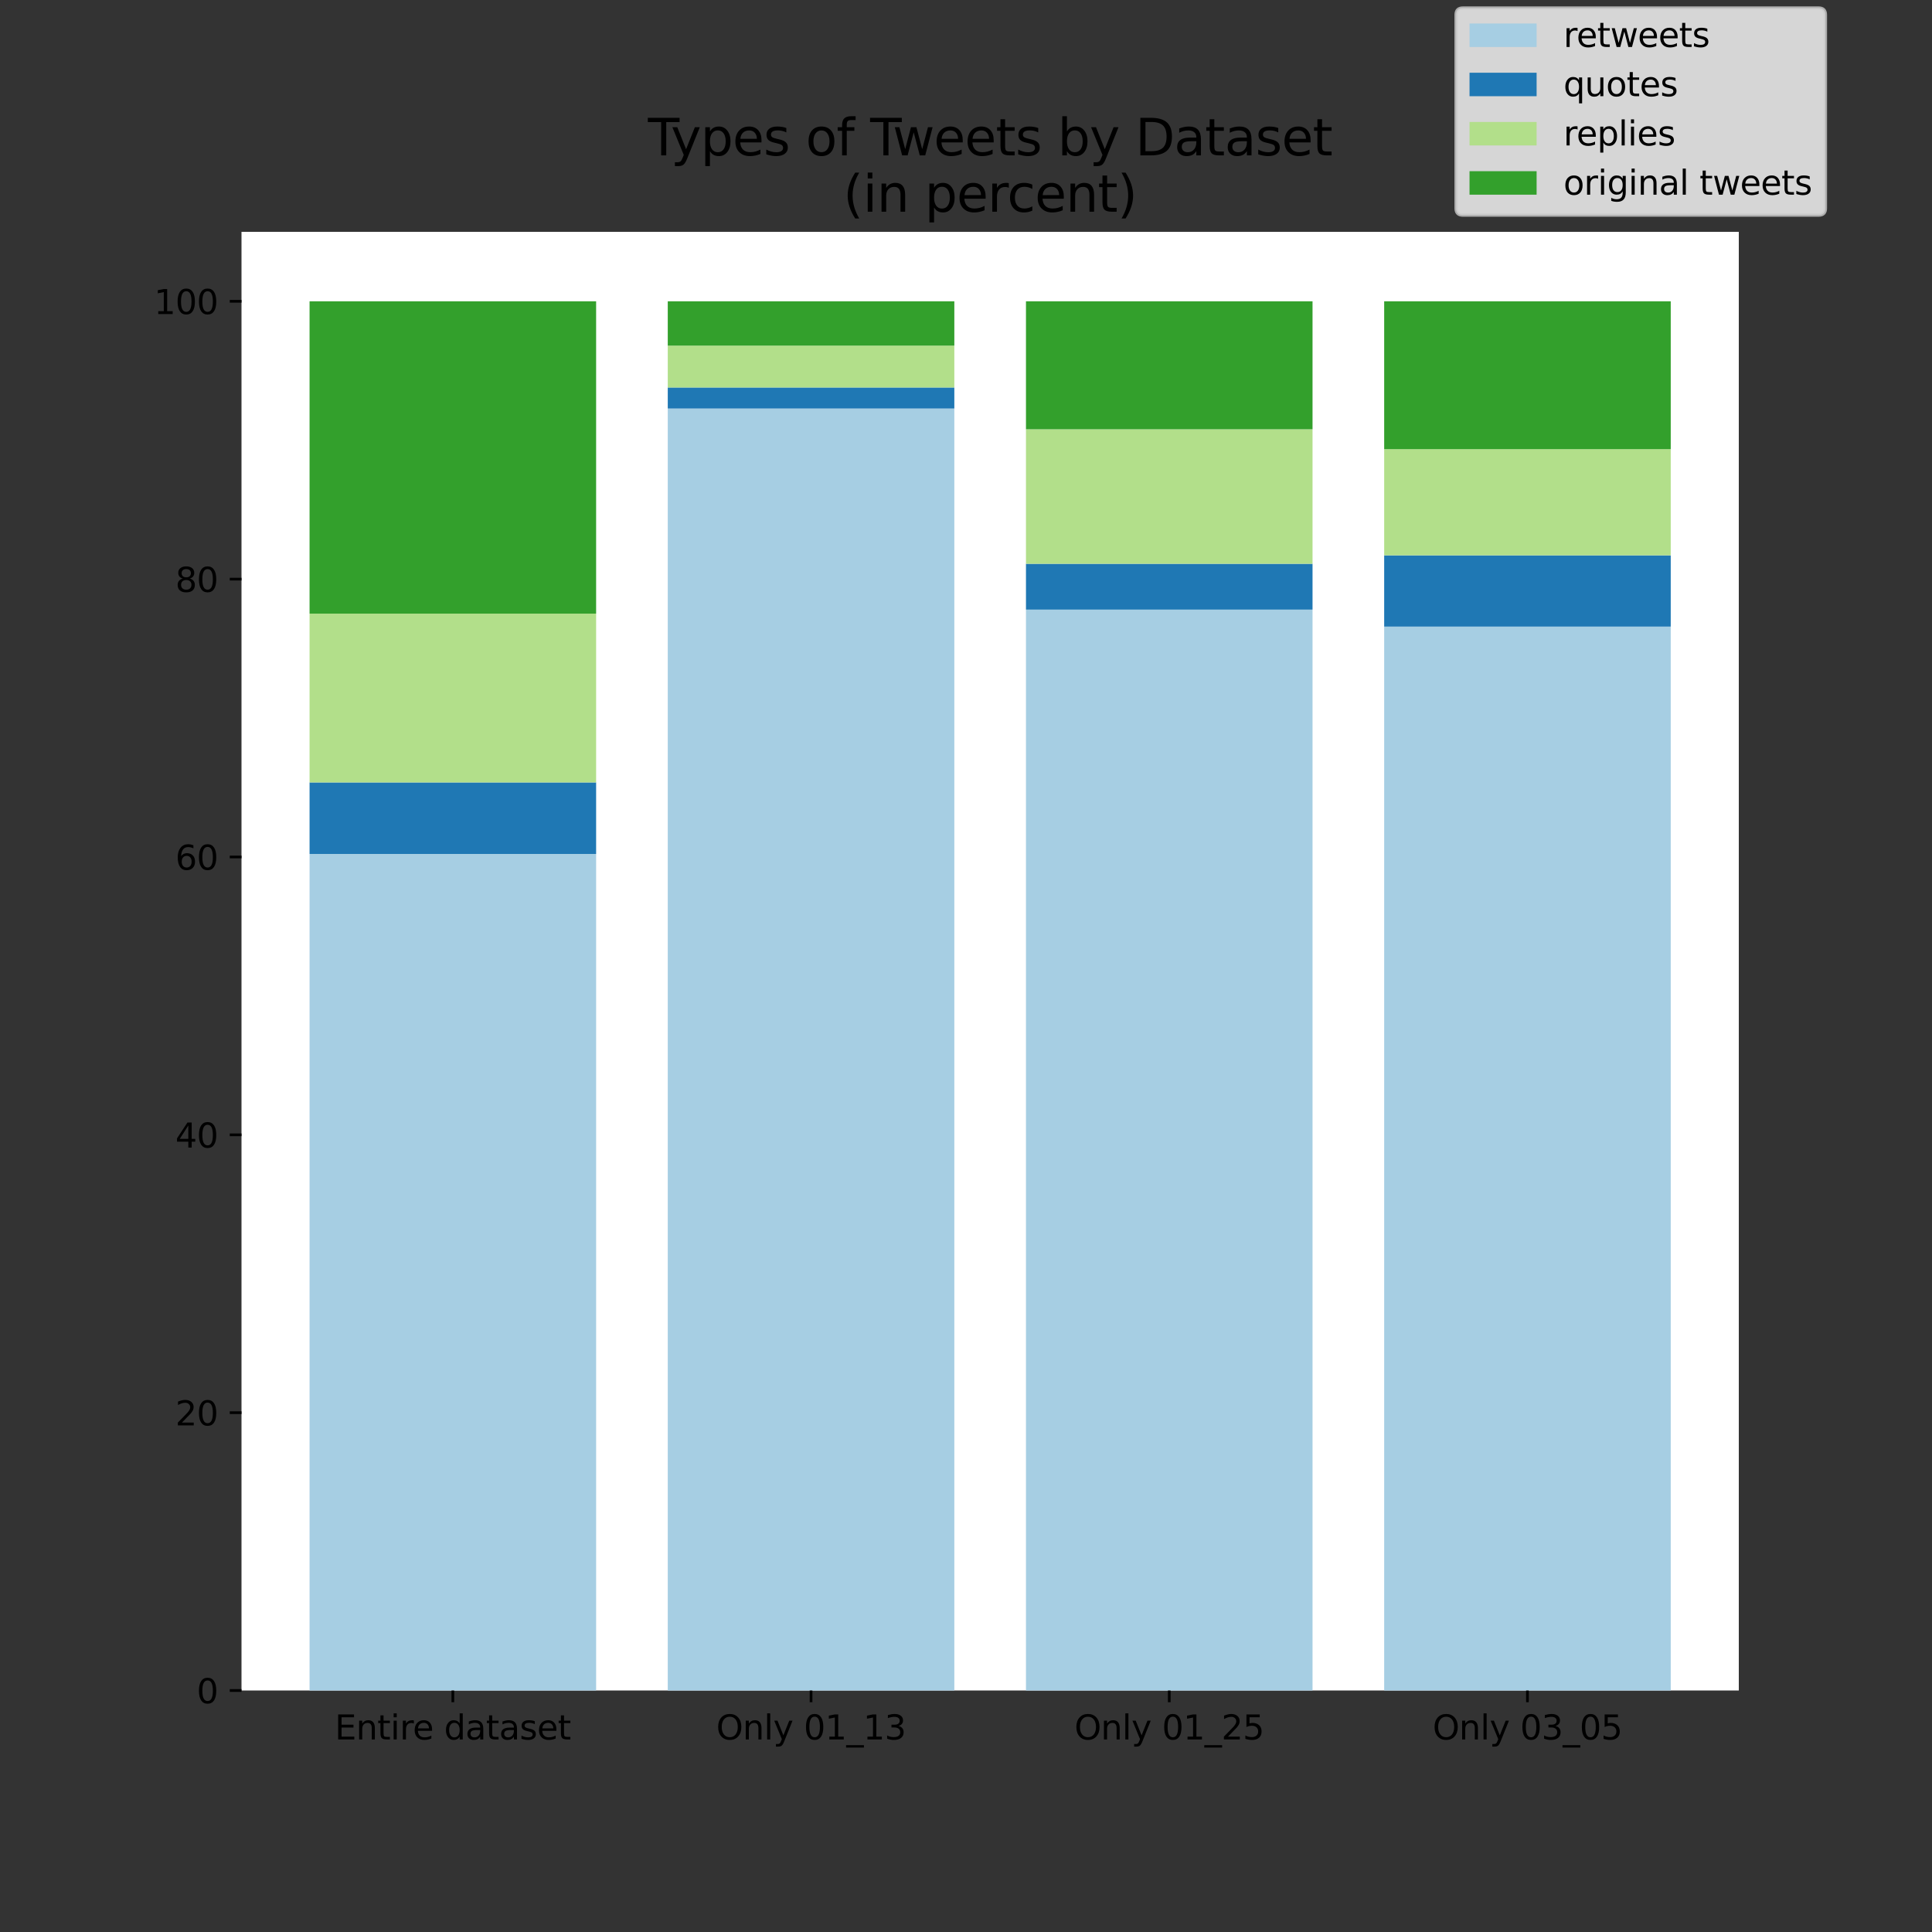 <?xml version="1.0" encoding="utf-8" standalone="no"?>
<!DOCTYPE svg PUBLIC "-//W3C//DTD SVG 1.1//EN"
  "http://www.w3.org/Graphics/SVG/1.1/DTD/svg11.dtd">
<svg height="576pt" version="1.1" viewBox="0 0 576 576" width="576pt" xmlns="http://www.w3.org/2000/svg" xmlns:xlink="http://www.w3.org/1999/xlink">
 <rect x="0" y="0" width="576" height="576" fill="#333333" stroke="none"/>
 <defs>
  <style type="text/css">*{stroke-linecap:butt;stroke-linejoin:round;}</style>
 </defs>
 <g id="figure_1">
  <g id="patch_1">
   <path d="M 0 576 
L 576 576 
L 576 0 
L 0 0 
z
" style="fill:none;"/>
  </g>
  <g id="axes_1">
   <g id="patch_2">
    <path d="M 72 504 
L 518.4 504 
L 518.4 69.12 
L 72 69.12 
z
" style="fill:#ffffff;"/>
   </g>
   <g id="patch_3">
    <path clip-path="url(#pb88e14834e)" d="M 92.291 504 
L 177.726 504 
L 177.726 254.594 
L 92.291 254.594 
z
" style="fill:#a6cee3;"/>
   </g>
   <g id="patch_4">
    <path clip-path="url(#pb88e14834e)" d="M 199.085 504 
L 284.521 504 
L 284.521 121.793 
L 199.085 121.793 
z
" style="fill:#a6cee3;"/>
   </g>
   <g id="patch_5">
    <path clip-path="url(#pb88e14834e)" d="M 305.879 504 
L 391.315 504 
L 391.315 181.748 
L 305.879 181.748 
z
" style="fill:#a6cee3;"/>
   </g>
   <g id="patch_6">
    <path clip-path="url(#pb88e14834e)" d="M 412.674 504 
L 498.109 504 
L 498.109 186.812 
L 412.674 186.812 
z
" style="fill:#a6cee3;"/>
   </g>
   <g id="patch_7">
    <path clip-path="url(#pb88e14834e)" d="M 92.291 254.594 
L 177.726 254.594 
L 177.726 233.271 
L 92.291 233.271 
z
" style="fill:#1f78b4;"/>
   </g>
   <g id="patch_8">
    <path clip-path="url(#pb88e14834e)" d="M 199.085 121.793 
L 284.521 121.793 
L 284.521 115.526 
L 199.085 115.526 
z
" style="fill:#1f78b4;"/>
   </g>
   <g id="patch_9">
    <path clip-path="url(#pb88e14834e)" d="M 305.879 181.748 
L 391.315 181.748 
L 391.315 168.085 
L 305.879 168.085 
z
" style="fill:#1f78b4;"/>
   </g>
   <g id="patch_10">
    <path clip-path="url(#pb88e14834e)" d="M 412.674 186.812 
L 498.109 186.812 
L 498.109 165.567 
L 412.674 165.567 
z
" style="fill:#1f78b4;"/>
   </g>
   <g id="patch_11">
    <path clip-path="url(#pb88e14834e)" d="M 92.291 233.271 
L 177.726 233.271 
L 177.726 182.945 
L 92.291 182.945 
z
" style="fill:#b2df8a;"/>
   </g>
   <g id="patch_12">
    <path clip-path="url(#pb88e14834e)" d="M 199.085 115.526 
L 284.521 115.526 
L 284.521 103.047 
L 199.085 103.047 
z
" style="fill:#b2df8a;"/>
   </g>
   <g id="patch_13">
    <path clip-path="url(#pb88e14834e)" d="M 305.879 168.085 
L 391.315 168.085 
L 391.315 127.981 
L 305.879 127.981 
z
" style="fill:#b2df8a;"/>
   </g>
   <g id="patch_14">
    <path clip-path="url(#pb88e14834e)" d="M 412.674 165.567 
L 498.109 165.567 
L 498.109 133.912 
L 412.674 133.912 
z
" style="fill:#b2df8a;"/>
   </g>
   <g id="patch_15">
    <path clip-path="url(#pb88e14834e)" d="M 92.291 182.945 
L 177.726 182.945 
L 177.726 89.829 
L 92.291 89.829 
z
" style="fill:#33a02c;"/>
   </g>
   <g id="patch_16">
    <path clip-path="url(#pb88e14834e)" d="M 199.085 103.047 
L 284.521 103.047 
L 284.521 89.829 
L 199.085 89.829 
z
" style="fill:#33a02c;"/>
   </g>
   <g id="patch_17">
    <path clip-path="url(#pb88e14834e)" d="M 305.879 127.981 
L 391.315 127.981 
L 391.315 89.829 
L 305.879 89.829 
z
" style="fill:#33a02c;"/>
   </g>
   <g id="patch_18">
    <path clip-path="url(#pb88e14834e)" d="M 412.674 133.912 
L 498.109 133.912 
L 498.109 89.829 
L 412.674 89.829 
z
" style="fill:#33a02c;"/>
   </g>
   <g id="matplotlib.axis_1">
    <g id="xtick_1">
     <g id="line2d_1">
      <defs>
       <path d="M 0 0 
L 0 3.5 
" id="m2d81a7d3b6" style="stroke:#000000;stroke-width:0.8;"/>
      </defs>
      <g>
       <use style="stroke:#000000;stroke-width:0.8;" x="135.009" xlink:href="#m2d81a7d3b6" y="504"/>
      </g>
     </g>
     <g id="text_1">
      <!-- Entire dataset -->
      <g transform="translate(99.819 518.598)scale(0.1 -0.1)">
       <defs>
        <path d="M 628 4666 
L 3578 4666 
L 3578 4134 
L 1259 4134 
L 1259 2753 
L 3481 2753 
L 3481 2222 
L 1259 2222 
L 1259 531 
L 3634 531 
L 3634 0 
L 628 0 
L 628 4666 
z
" id="DejaVuSans-45" transform="scale(0.016)"/>
        <path d="M 3513 2113 
L 3513 0 
L 2938 0 
L 2938 2094 
Q 2938 2591 2744 2837 
Q 2550 3084 2163 3084 
Q 1697 3084 1428 2787 
Q 1159 2491 1159 1978 
L 1159 0 
L 581 0 
L 581 3500 
L 1159 3500 
L 1159 2956 
Q 1366 3272 1645 3428 
Q 1925 3584 2291 3584 
Q 2894 3584 3203 3211 
Q 3513 2838 3513 2113 
z
" id="DejaVuSans-6e" transform="scale(0.016)"/>
        <path d="M 1172 4494 
L 1172 3500 
L 2356 3500 
L 2356 3053 
L 1172 3053 
L 1172 1153 
Q 1172 725 1289 603 
Q 1406 481 1766 481 
L 2356 481 
L 2356 0 
L 1766 0 
Q 1100 0 847 248 
Q 594 497 594 1153 
L 594 3053 
L 172 3053 
L 172 3500 
L 594 3500 
L 594 4494 
L 1172 4494 
z
" id="DejaVuSans-74" transform="scale(0.016)"/>
        <path d="M 603 3500 
L 1178 3500 
L 1178 0 
L 603 0 
L 603 3500 
z
M 603 4863 
L 1178 4863 
L 1178 4134 
L 603 4134 
L 603 4863 
z
" id="DejaVuSans-69" transform="scale(0.016)"/>
        <path d="M 2631 2963 
Q 2534 3019 2420 3045 
Q 2306 3072 2169 3072 
Q 1681 3072 1420 2755 
Q 1159 2438 1159 1844 
L 1159 0 
L 581 0 
L 581 3500 
L 1159 3500 
L 1159 2956 
Q 1341 3275 1631 3429 
Q 1922 3584 2338 3584 
Q 2397 3584 2469 3576 
Q 2541 3569 2628 3553 
L 2631 2963 
z
" id="DejaVuSans-72" transform="scale(0.016)"/>
        <path d="M 3597 1894 
L 3597 1613 
L 953 1613 
Q 991 1019 1311 708 
Q 1631 397 2203 397 
Q 2534 397 2845 478 
Q 3156 559 3463 722 
L 3463 178 
Q 3153 47 2828 -22 
Q 2503 -91 2169 -91 
Q 1331 -91 842 396 
Q 353 884 353 1716 
Q 353 2575 817 3079 
Q 1281 3584 2069 3584 
Q 2775 3584 3186 3129 
Q 3597 2675 3597 1894 
z
M 3022 2063 
Q 3016 2534 2758 2815 
Q 2500 3097 2075 3097 
Q 1594 3097 1305 2825 
Q 1016 2553 972 2059 
L 3022 2063 
z
" id="DejaVuSans-65" transform="scale(0.016)"/>
        <path id="DejaVuSans-20" transform="scale(0.016)"/>
        <path d="M 2906 2969 
L 2906 4863 
L 3481 4863 
L 3481 0 
L 2906 0 
L 2906 525 
Q 2725 213 2448 61 
Q 2172 -91 1784 -91 
Q 1150 -91 751 415 
Q 353 922 353 1747 
Q 353 2572 751 3078 
Q 1150 3584 1784 3584 
Q 2172 3584 2448 3432 
Q 2725 3281 2906 2969 
z
M 947 1747 
Q 947 1113 1208 752 
Q 1469 391 1925 391 
Q 2381 391 2643 752 
Q 2906 1113 2906 1747 
Q 2906 2381 2643 2742 
Q 2381 3103 1925 3103 
Q 1469 3103 1208 2742 
Q 947 2381 947 1747 
z
" id="DejaVuSans-64" transform="scale(0.016)"/>
        <path d="M 2194 1759 
Q 1497 1759 1228 1600 
Q 959 1441 959 1056 
Q 959 750 1161 570 
Q 1363 391 1709 391 
Q 2188 391 2477 730 
Q 2766 1069 2766 1631 
L 2766 1759 
L 2194 1759 
z
M 3341 1997 
L 3341 0 
L 2766 0 
L 2766 531 
Q 2569 213 2275 61 
Q 1981 -91 1556 -91 
Q 1019 -91 701 211 
Q 384 513 384 1019 
Q 384 1609 779 1909 
Q 1175 2209 1959 2209 
L 2766 2209 
L 2766 2266 
Q 2766 2663 2505 2880 
Q 2244 3097 1772 3097 
Q 1472 3097 1187 3025 
Q 903 2953 641 2809 
L 641 3341 
Q 956 3463 1253 3523 
Q 1550 3584 1831 3584 
Q 2591 3584 2966 3190 
Q 3341 2797 3341 1997 
z
" id="DejaVuSans-61" transform="scale(0.016)"/>
        <path d="M 2834 3397 
L 2834 2853 
Q 2591 2978 2328 3040 
Q 2066 3103 1784 3103 
Q 1356 3103 1142 2972 
Q 928 2841 928 2578 
Q 928 2378 1081 2264 
Q 1234 2150 1697 2047 
L 1894 2003 
Q 2506 1872 2764 1633 
Q 3022 1394 3022 966 
Q 3022 478 2636 193 
Q 2250 -91 1575 -91 
Q 1294 -91 989 -36 
Q 684 19 347 128 
L 347 722 
Q 666 556 975 473 
Q 1284 391 1588 391 
Q 1994 391 2212 530 
Q 2431 669 2431 922 
Q 2431 1156 2273 1281 
Q 2116 1406 1581 1522 
L 1381 1569 
Q 847 1681 609 1914 
Q 372 2147 372 2553 
Q 372 3047 722 3315 
Q 1072 3584 1716 3584 
Q 2034 3584 2315 3537 
Q 2597 3491 2834 3397 
z
" id="DejaVuSans-73" transform="scale(0.016)"/>
       </defs>
       <use xlink:href="#DejaVuSans-45"/>
       <use x="63.184" xlink:href="#DejaVuSans-6e"/>
       <use x="126.562" xlink:href="#DejaVuSans-74"/>
       <use x="165.771" xlink:href="#DejaVuSans-69"/>
       <use x="193.555" xlink:href="#DejaVuSans-72"/>
       <use x="232.418" xlink:href="#DejaVuSans-65"/>
       <use x="293.941" xlink:href="#DejaVuSans-20"/>
       <use x="325.729" xlink:href="#DejaVuSans-64"/>
       <use x="389.205" xlink:href="#DejaVuSans-61"/>
       <use x="450.484" xlink:href="#DejaVuSans-74"/>
       <use x="489.693" xlink:href="#DejaVuSans-61"/>
       <use x="550.973" xlink:href="#DejaVuSans-73"/>
       <use x="603.072" xlink:href="#DejaVuSans-65"/>
       <use x="664.596" xlink:href="#DejaVuSans-74"/>
      </g>
     </g>
    </g>
    <g id="xtick_2">
     <g id="line2d_2">
      <g>
       <use style="stroke:#000000;stroke-width:0.8;" x="241.803" xlink:href="#m2d81a7d3b6" y="504"/>
      </g>
     </g>
     <g id="text_2">
      <!-- Only 01_13 -->
      <g transform="translate(213.536 518.598)scale(0.1 -0.1)">
       <defs>
        <path d="M 2522 4238 
Q 1834 4238 1429 3725 
Q 1025 3213 1025 2328 
Q 1025 1447 1429 934 
Q 1834 422 2522 422 
Q 3209 422 3611 934 
Q 4013 1447 4013 2328 
Q 4013 3213 3611 3725 
Q 3209 4238 2522 4238 
z
M 2522 4750 
Q 3503 4750 4090 4092 
Q 4678 3434 4678 2328 
Q 4678 1225 4090 567 
Q 3503 -91 2522 -91 
Q 1538 -91 948 565 
Q 359 1222 359 2328 
Q 359 3434 948 4092 
Q 1538 4750 2522 4750 
z
" id="DejaVuSans-4f" transform="scale(0.016)"/>
        <path d="M 603 4863 
L 1178 4863 
L 1178 0 
L 603 0 
L 603 4863 
z
" id="DejaVuSans-6c" transform="scale(0.016)"/>
        <path d="M 2059 -325 
Q 1816 -950 1584 -1140 
Q 1353 -1331 966 -1331 
L 506 -1331 
L 506 -850 
L 844 -850 
Q 1081 -850 1212 -737 
Q 1344 -625 1503 -206 
L 1606 56 
L 191 3500 
L 800 3500 
L 1894 763 
L 2988 3500 
L 3597 3500 
L 2059 -325 
z
" id="DejaVuSans-79" transform="scale(0.016)"/>
        <path d="M 2034 4250 
Q 1547 4250 1301 3770 
Q 1056 3291 1056 2328 
Q 1056 1369 1301 889 
Q 1547 409 2034 409 
Q 2525 409 2770 889 
Q 3016 1369 3016 2328 
Q 3016 3291 2770 3770 
Q 2525 4250 2034 4250 
z
M 2034 4750 
Q 2819 4750 3233 4129 
Q 3647 3509 3647 2328 
Q 3647 1150 3233 529 
Q 2819 -91 2034 -91 
Q 1250 -91 836 529 
Q 422 1150 422 2328 
Q 422 3509 836 4129 
Q 1250 4750 2034 4750 
z
" id="DejaVuSans-30" transform="scale(0.016)"/>
        <path d="M 794 531 
L 1825 531 
L 1825 4091 
L 703 3866 
L 703 4441 
L 1819 4666 
L 2450 4666 
L 2450 531 
L 3481 531 
L 3481 0 
L 794 0 
L 794 531 
z
" id="DejaVuSans-31" transform="scale(0.016)"/>
        <path d="M 3263 -1063 
L 3263 -1509 
L -63 -1509 
L -63 -1063 
L 3263 -1063 
z
" id="DejaVuSans-5f" transform="scale(0.016)"/>
        <path d="M 2597 2516 
Q 3050 2419 3304 2112 
Q 3559 1806 3559 1356 
Q 3559 666 3084 287 
Q 2609 -91 1734 -91 
Q 1441 -91 1130 -33 
Q 819 25 488 141 
L 488 750 
Q 750 597 1062 519 
Q 1375 441 1716 441 
Q 2309 441 2620 675 
Q 2931 909 2931 1356 
Q 2931 1769 2642 2001 
Q 2353 2234 1838 2234 
L 1294 2234 
L 1294 2753 
L 1863 2753 
Q 2328 2753 2575 2939 
Q 2822 3125 2822 3475 
Q 2822 3834 2567 4026 
Q 2313 4219 1838 4219 
Q 1578 4219 1281 4162 
Q 984 4106 628 3988 
L 628 4550 
Q 988 4650 1302 4700 
Q 1616 4750 1894 4750 
Q 2613 4750 3031 4423 
Q 3450 4097 3450 3541 
Q 3450 3153 3228 2886 
Q 3006 2619 2597 2516 
z
" id="DejaVuSans-33" transform="scale(0.016)"/>
       </defs>
       <use xlink:href="#DejaVuSans-4f"/>
       <use x="78.711" xlink:href="#DejaVuSans-6e"/>
       <use x="142.09" xlink:href="#DejaVuSans-6c"/>
       <use x="169.873" xlink:href="#DejaVuSans-79"/>
       <use x="229.053" xlink:href="#DejaVuSans-20"/>
       <use x="260.84" xlink:href="#DejaVuSans-30"/>
       <use x="324.463" xlink:href="#DejaVuSans-31"/>
       <use x="388.086" xlink:href="#DejaVuSans-5f"/>
       <use x="438.086" xlink:href="#DejaVuSans-31"/>
       <use x="501.709" xlink:href="#DejaVuSans-33"/>
      </g>
     </g>
    </g>
    <g id="xtick_3">
     <g id="line2d_3">
      <g>
       <use style="stroke:#000000;stroke-width:0.8;" x="348.597" xlink:href="#m2d81a7d3b6" y="504"/>
      </g>
     </g>
     <g id="text_3">
      <!-- Only 01_25 -->
      <g transform="translate(320.33 518.598)scale(0.1 -0.1)">
       <defs>
        <path d="M 1228 531 
L 3431 531 
L 3431 0 
L 469 0 
L 469 531 
Q 828 903 1448 1529 
Q 2069 2156 2228 2338 
Q 2531 2678 2651 2914 
Q 2772 3150 2772 3378 
Q 2772 3750 2511 3984 
Q 2250 4219 1831 4219 
Q 1534 4219 1204 4116 
Q 875 4013 500 3803 
L 500 4441 
Q 881 4594 1212 4672 
Q 1544 4750 1819 4750 
Q 2544 4750 2975 4387 
Q 3406 4025 3406 3419 
Q 3406 3131 3298 2873 
Q 3191 2616 2906 2266 
Q 2828 2175 2409 1742 
Q 1991 1309 1228 531 
z
" id="DejaVuSans-32" transform="scale(0.016)"/>
        <path d="M 691 4666 
L 3169 4666 
L 3169 4134 
L 1269 4134 
L 1269 2991 
Q 1406 3038 1543 3061 
Q 1681 3084 1819 3084 
Q 2600 3084 3056 2656 
Q 3513 2228 3513 1497 
Q 3513 744 3044 326 
Q 2575 -91 1722 -91 
Q 1428 -91 1123 -41 
Q 819 9 494 109 
L 494 744 
Q 775 591 1075 516 
Q 1375 441 1709 441 
Q 2250 441 2565 725 
Q 2881 1009 2881 1497 
Q 2881 1984 2565 2268 
Q 2250 2553 1709 2553 
Q 1456 2553 1204 2497 
Q 953 2441 691 2322 
L 691 4666 
z
" id="DejaVuSans-35" transform="scale(0.016)"/>
       </defs>
       <use xlink:href="#DejaVuSans-4f"/>
       <use x="78.711" xlink:href="#DejaVuSans-6e"/>
       <use x="142.09" xlink:href="#DejaVuSans-6c"/>
       <use x="169.873" xlink:href="#DejaVuSans-79"/>
       <use x="229.053" xlink:href="#DejaVuSans-20"/>
       <use x="260.84" xlink:href="#DejaVuSans-30"/>
       <use x="324.463" xlink:href="#DejaVuSans-31"/>
       <use x="388.086" xlink:href="#DejaVuSans-5f"/>
       <use x="438.086" xlink:href="#DejaVuSans-32"/>
       <use x="501.709" xlink:href="#DejaVuSans-35"/>
      </g>
     </g>
    </g>
    <g id="xtick_4">
     <g id="line2d_4">
      <g>
       <use style="stroke:#000000;stroke-width:0.8;" x="455.391" xlink:href="#m2d81a7d3b6" y="504"/>
      </g>
     </g>
     <g id="text_4">
      <!-- Only 03_05 -->
      <g transform="translate(427.124 518.598)scale(0.1 -0.1)">
       <use xlink:href="#DejaVuSans-4f"/>
       <use x="78.711" xlink:href="#DejaVuSans-6e"/>
       <use x="142.09" xlink:href="#DejaVuSans-6c"/>
       <use x="169.873" xlink:href="#DejaVuSans-79"/>
       <use x="229.053" xlink:href="#DejaVuSans-20"/>
       <use x="260.84" xlink:href="#DejaVuSans-30"/>
       <use x="324.463" xlink:href="#DejaVuSans-33"/>
       <use x="388.086" xlink:href="#DejaVuSans-5f"/>
       <use x="438.086" xlink:href="#DejaVuSans-30"/>
       <use x="501.709" xlink:href="#DejaVuSans-35"/>
      </g>
     </g>
    </g>
   </g>
   <g id="matplotlib.axis_2">
    <g id="ytick_1">
     <g id="line2d_5">
      <defs>
       <path d="M 0 0 
L -3.5 0 
" id="me548c099e4" style="stroke:#000000;stroke-width:0.8;"/>
      </defs>
      <g>
       <use style="stroke:#000000;stroke-width:0.8;" x="72" xlink:href="#me548c099e4" y="504"/>
      </g>
     </g>
     <g id="text_5">
      <!-- 0 -->
      <g transform="translate(58.638 507.799)scale(0.1 -0.1)">
       <use xlink:href="#DejaVuSans-30"/>
      </g>
     </g>
    </g>
    <g id="ytick_2">
     <g id="line2d_6">
      <g>
       <use style="stroke:#000000;stroke-width:0.8;" x="72" xlink:href="#me548c099e4" y="421.166"/>
      </g>
     </g>
     <g id="text_6">
      <!-- 20 -->
      <g transform="translate(52.275 424.965)scale(0.1 -0.1)">
       <use xlink:href="#DejaVuSans-32"/>
       <use x="63.623" xlink:href="#DejaVuSans-30"/>
      </g>
     </g>
    </g>
    <g id="ytick_3">
     <g id="line2d_7">
      <g>
       <use style="stroke:#000000;stroke-width:0.8;" x="72" xlink:href="#me548c099e4" y="338.331"/>
      </g>
     </g>
     <g id="text_7">
      <!-- 40 -->
      <g transform="translate(52.275 342.131)scale(0.1 -0.1)">
       <defs>
        <path d="M 2419 4116 
L 825 1625 
L 2419 1625 
L 2419 4116 
z
M 2253 4666 
L 3047 4666 
L 3047 1625 
L 3713 1625 
L 3713 1100 
L 3047 1100 
L 3047 0 
L 2419 0 
L 2419 1100 
L 313 1100 
L 313 1709 
L 2253 4666 
z
" id="DejaVuSans-34" transform="scale(0.016)"/>
       </defs>
       <use xlink:href="#DejaVuSans-34"/>
       <use x="63.623" xlink:href="#DejaVuSans-30"/>
      </g>
     </g>
    </g>
    <g id="ytick_4">
     <g id="line2d_8">
      <g>
       <use style="stroke:#000000;stroke-width:0.8;" x="72" xlink:href="#me548c099e4" y="255.497"/>
      </g>
     </g>
     <g id="text_8">
      <!-- 60 -->
      <g transform="translate(52.275 259.296)scale(0.1 -0.1)">
       <defs>
        <path d="M 2113 2584 
Q 1688 2584 1439 2293 
Q 1191 2003 1191 1497 
Q 1191 994 1439 701 
Q 1688 409 2113 409 
Q 2538 409 2786 701 
Q 3034 994 3034 1497 
Q 3034 2003 2786 2293 
Q 2538 2584 2113 2584 
z
M 3366 4563 
L 3366 3988 
Q 3128 4100 2886 4159 
Q 2644 4219 2406 4219 
Q 1781 4219 1451 3797 
Q 1122 3375 1075 2522 
Q 1259 2794 1537 2939 
Q 1816 3084 2150 3084 
Q 2853 3084 3261 2657 
Q 3669 2231 3669 1497 
Q 3669 778 3244 343 
Q 2819 -91 2113 -91 
Q 1303 -91 875 529 
Q 447 1150 447 2328 
Q 447 3434 972 4092 
Q 1497 4750 2381 4750 
Q 2619 4750 2861 4703 
Q 3103 4656 3366 4563 
z
" id="DejaVuSans-36" transform="scale(0.016)"/>
       </defs>
       <use xlink:href="#DejaVuSans-36"/>
       <use x="63.623" xlink:href="#DejaVuSans-30"/>
      </g>
     </g>
    </g>
    <g id="ytick_5">
     <g id="line2d_9">
      <g>
       <use style="stroke:#000000;stroke-width:0.8;" x="72" xlink:href="#me548c099e4" y="172.663"/>
      </g>
     </g>
     <g id="text_9">
      <!-- 80 -->
      <g transform="translate(52.275 176.462)scale(0.1 -0.1)">
       <defs>
        <path d="M 2034 2216 
Q 1584 2216 1326 1975 
Q 1069 1734 1069 1313 
Q 1069 891 1326 650 
Q 1584 409 2034 409 
Q 2484 409 2743 651 
Q 3003 894 3003 1313 
Q 3003 1734 2745 1975 
Q 2488 2216 2034 2216 
z
M 1403 2484 
Q 997 2584 770 2862 
Q 544 3141 544 3541 
Q 544 4100 942 4425 
Q 1341 4750 2034 4750 
Q 2731 4750 3128 4425 
Q 3525 4100 3525 3541 
Q 3525 3141 3298 2862 
Q 3072 2584 2669 2484 
Q 3125 2378 3379 2068 
Q 3634 1759 3634 1313 
Q 3634 634 3220 271 
Q 2806 -91 2034 -91 
Q 1263 -91 848 271 
Q 434 634 434 1313 
Q 434 1759 690 2068 
Q 947 2378 1403 2484 
z
M 1172 3481 
Q 1172 3119 1398 2916 
Q 1625 2713 2034 2713 
Q 2441 2713 2670 2916 
Q 2900 3119 2900 3481 
Q 2900 3844 2670 4047 
Q 2441 4250 2034 4250 
Q 1625 4250 1398 4047 
Q 1172 3844 1172 3481 
z
" id="DejaVuSans-38" transform="scale(0.016)"/>
       </defs>
       <use xlink:href="#DejaVuSans-38"/>
       <use x="63.623" xlink:href="#DejaVuSans-30"/>
      </g>
     </g>
    </g>
    <g id="ytick_6">
     <g id="line2d_10">
      <g>
       <use style="stroke:#000000;stroke-width:0.8;" x="72" xlink:href="#me548c099e4" y="89.829"/>
      </g>
     </g>
     <g id="text_10">
      <!-- 100 -->
      <g transform="translate(45.913 93.628)scale(0.1 -0.1)">
       <use xlink:href="#DejaVuSans-31"/>
       <use x="63.623" xlink:href="#DejaVuSans-30"/>
       <use x="127.246" xlink:href="#DejaVuSans-30"/>
      </g>
     </g>
    </g>
   </g>
   <g id="text_11">
    <!-- Types of Tweets by Dataset -->
    <g transform="translate(193.181 46.323)scale(0.15 -0.15)">
     <defs>
      <path d="M -19 4666 
L 3928 4666 
L 3928 4134 
L 2272 4134 
L 2272 0 
L 1638 0 
L 1638 4134 
L -19 4134 
L -19 4666 
z
" id="DejaVuSans-54" transform="scale(0.016)"/>
      <path d="M 1159 525 
L 1159 -1331 
L 581 -1331 
L 581 3500 
L 1159 3500 
L 1159 2969 
Q 1341 3281 1617 3432 
Q 1894 3584 2278 3584 
Q 2916 3584 3314 3078 
Q 3713 2572 3713 1747 
Q 3713 922 3314 415 
Q 2916 -91 2278 -91 
Q 1894 -91 1617 61 
Q 1341 213 1159 525 
z
M 3116 1747 
Q 3116 2381 2855 2742 
Q 2594 3103 2138 3103 
Q 1681 3103 1420 2742 
Q 1159 2381 1159 1747 
Q 1159 1113 1420 752 
Q 1681 391 2138 391 
Q 2594 391 2855 752 
Q 3116 1113 3116 1747 
z
" id="DejaVuSans-70" transform="scale(0.016)"/>
      <path d="M 1959 3097 
Q 1497 3097 1228 2736 
Q 959 2375 959 1747 
Q 959 1119 1226 758 
Q 1494 397 1959 397 
Q 2419 397 2687 759 
Q 2956 1122 2956 1747 
Q 2956 2369 2687 2733 
Q 2419 3097 1959 3097 
z
M 1959 3584 
Q 2709 3584 3137 3096 
Q 3566 2609 3566 1747 
Q 3566 888 3137 398 
Q 2709 -91 1959 -91 
Q 1206 -91 779 398 
Q 353 888 353 1747 
Q 353 2609 779 3096 
Q 1206 3584 1959 3584 
z
" id="DejaVuSans-6f" transform="scale(0.016)"/>
      <path d="M 2375 4863 
L 2375 4384 
L 1825 4384 
Q 1516 4384 1395 4259 
Q 1275 4134 1275 3809 
L 1275 3500 
L 2222 3500 
L 2222 3053 
L 1275 3053 
L 1275 0 
L 697 0 
L 697 3053 
L 147 3053 
L 147 3500 
L 697 3500 
L 697 3744 
Q 697 4328 969 4595 
Q 1241 4863 1831 4863 
L 2375 4863 
z
" id="DejaVuSans-66" transform="scale(0.016)"/>
      <path d="M 269 3500 
L 844 3500 
L 1563 769 
L 2278 3500 
L 2956 3500 
L 3675 769 
L 4391 3500 
L 4966 3500 
L 4050 0 
L 3372 0 
L 2619 2869 
L 1863 0 
L 1184 0 
L 269 3500 
z
" id="DejaVuSans-77" transform="scale(0.016)"/>
      <path d="M 3116 1747 
Q 3116 2381 2855 2742 
Q 2594 3103 2138 3103 
Q 1681 3103 1420 2742 
Q 1159 2381 1159 1747 
Q 1159 1113 1420 752 
Q 1681 391 2138 391 
Q 2594 391 2855 752 
Q 3116 1113 3116 1747 
z
M 1159 2969 
Q 1341 3281 1617 3432 
Q 1894 3584 2278 3584 
Q 2916 3584 3314 3078 
Q 3713 2572 3713 1747 
Q 3713 922 3314 415 
Q 2916 -91 2278 -91 
Q 1894 -91 1617 61 
Q 1341 213 1159 525 
L 1159 0 
L 581 0 
L 581 4863 
L 1159 4863 
L 1159 2969 
z
" id="DejaVuSans-62" transform="scale(0.016)"/>
      <path d="M 1259 4147 
L 1259 519 
L 2022 519 
Q 2988 519 3436 956 
Q 3884 1394 3884 2338 
Q 3884 3275 3436 3711 
Q 2988 4147 2022 4147 
L 1259 4147 
z
M 628 4666 
L 1925 4666 
Q 3281 4666 3915 4102 
Q 4550 3538 4550 2338 
Q 4550 1131 3912 565 
Q 3275 0 1925 0 
L 628 0 
L 628 4666 
z
" id="DejaVuSans-44" transform="scale(0.016)"/>
     </defs>
     <use xlink:href="#DejaVuSans-54"/>
     <use x="45.459" xlink:href="#DejaVuSans-79"/>
     <use x="104.639" xlink:href="#DejaVuSans-70"/>
     <use x="168.115" xlink:href="#DejaVuSans-65"/>
     <use x="229.639" xlink:href="#DejaVuSans-73"/>
     <use x="281.738" xlink:href="#DejaVuSans-20"/>
     <use x="313.525" xlink:href="#DejaVuSans-6f"/>
     <use x="374.707" xlink:href="#DejaVuSans-66"/>
     <use x="409.912" xlink:href="#DejaVuSans-20"/>
     <use x="441.699" xlink:href="#DejaVuSans-54"/>
     <use x="486.283" xlink:href="#DejaVuSans-77"/>
     <use x="568.07" xlink:href="#DejaVuSans-65"/>
     <use x="629.594" xlink:href="#DejaVuSans-65"/>
     <use x="691.117" xlink:href="#DejaVuSans-74"/>
     <use x="730.326" xlink:href="#DejaVuSans-73"/>
     <use x="782.426" xlink:href="#DejaVuSans-20"/>
     <use x="814.213" xlink:href="#DejaVuSans-62"/>
     <use x="877.689" xlink:href="#DejaVuSans-79"/>
     <use x="936.869" xlink:href="#DejaVuSans-20"/>
     <use x="968.656" xlink:href="#DejaVuSans-44"/>
     <use x="1045.658" xlink:href="#DejaVuSans-61"/>
     <use x="1106.938" xlink:href="#DejaVuSans-74"/>
     <use x="1146.146" xlink:href="#DejaVuSans-61"/>
     <use x="1207.426" xlink:href="#DejaVuSans-73"/>
     <use x="1259.525" xlink:href="#DejaVuSans-65"/>
     <use x="1321.049" xlink:href="#DejaVuSans-74"/>
    </g>
    <!-- (in percent) -->
    <g transform="translate(251.405 63.12)scale(0.15 -0.15)">
     <defs>
      <path d="M 1984 4856 
Q 1566 4138 1362 3434 
Q 1159 2731 1159 2009 
Q 1159 1288 1364 580 
Q 1569 -128 1984 -844 
L 1484 -844 
Q 1016 -109 783 600 
Q 550 1309 550 2009 
Q 550 2706 781 3412 
Q 1013 4119 1484 4856 
L 1984 4856 
z
" id="DejaVuSans-28" transform="scale(0.016)"/>
      <path d="M 3122 3366 
L 3122 2828 
Q 2878 2963 2633 3030 
Q 2388 3097 2138 3097 
Q 1578 3097 1268 2742 
Q 959 2388 959 1747 
Q 959 1106 1268 751 
Q 1578 397 2138 397 
Q 2388 397 2633 464 
Q 2878 531 3122 666 
L 3122 134 
Q 2881 22 2623 -34 
Q 2366 -91 2075 -91 
Q 1284 -91 818 406 
Q 353 903 353 1747 
Q 353 2603 823 3093 
Q 1294 3584 2113 3584 
Q 2378 3584 2631 3529 
Q 2884 3475 3122 3366 
z
" id="DejaVuSans-63" transform="scale(0.016)"/>
      <path d="M 513 4856 
L 1013 4856 
Q 1481 4119 1714 3412 
Q 1947 2706 1947 2009 
Q 1947 1309 1714 600 
Q 1481 -109 1013 -844 
L 513 -844 
Q 928 -128 1133 580 
Q 1338 1288 1338 2009 
Q 1338 2731 1133 3434 
Q 928 4138 513 4856 
z
" id="DejaVuSans-29" transform="scale(0.016)"/>
     </defs>
     <use xlink:href="#DejaVuSans-28"/>
     <use x="39.014" xlink:href="#DejaVuSans-69"/>
     <use x="66.797" xlink:href="#DejaVuSans-6e"/>
     <use x="130.176" xlink:href="#DejaVuSans-20"/>
     <use x="161.963" xlink:href="#DejaVuSans-70"/>
     <use x="225.439" xlink:href="#DejaVuSans-65"/>
     <use x="286.963" xlink:href="#DejaVuSans-72"/>
     <use x="325.826" xlink:href="#DejaVuSans-63"/>
     <use x="380.807" xlink:href="#DejaVuSans-65"/>
     <use x="442.33" xlink:href="#DejaVuSans-6e"/>
     <use x="505.709" xlink:href="#DejaVuSans-74"/>
     <use x="544.918" xlink:href="#DejaVuSans-29"/>
    </g>
   </g>
   <g id="legend_1">
    <g id="patch_19">
     <path d="M 436.12 64.12 
L 542.211 64.12 
Q 544.211 64.12 544.211 62.12 
L 544.211 4.407 
Q 544.211 2.408 542.211 2.408 
L 436.12 2.408 
Q 434.12 2.408 434.12 4.407 
L 434.12 62.12 
Q 434.12 64.12 436.12 64.12 
z
" style="fill:#ffffff;opacity:0.8;stroke:#cccccc;stroke-linejoin:miter;"/>
    </g>
    <g id="patch_20">
     <path d="M 438.12 14.006 
L 458.12 14.006 
L 458.12 7.006 
L 438.12 7.006 
z
" style="fill:#a6cee3;"/>
    </g>
    <g id="text_12">
     <!-- retweets -->
     <g transform="translate(466.12 14.006)scale(0.1 -0.1)">
      <use xlink:href="#DejaVuSans-72"/>
      <use x="38.863" xlink:href="#DejaVuSans-65"/>
      <use x="100.387" xlink:href="#DejaVuSans-74"/>
      <use x="139.596" xlink:href="#DejaVuSans-77"/>
      <use x="221.383" xlink:href="#DejaVuSans-65"/>
      <use x="282.906" xlink:href="#DejaVuSans-65"/>
      <use x="344.43" xlink:href="#DejaVuSans-74"/>
      <use x="383.639" xlink:href="#DejaVuSans-73"/>
     </g>
    </g>
    <g id="patch_21">
     <path d="M 438.12 28.684 
L 458.12 28.684 
L 458.12 21.684 
L 438.12 21.684 
z
" style="fill:#1f78b4;"/>
    </g>
    <g id="text_13">
     <!-- quotes -->
     <g transform="translate(466.12 28.684)scale(0.1 -0.1)">
      <defs>
       <path d="M 947 1747 
Q 947 1113 1208 752 
Q 1469 391 1925 391 
Q 2381 391 2643 752 
Q 2906 1113 2906 1747 
Q 2906 2381 2643 2742 
Q 2381 3103 1925 3103 
Q 1469 3103 1208 2742 
Q 947 2381 947 1747 
z
M 2906 525 
Q 2725 213 2448 61 
Q 2172 -91 1784 -91 
Q 1150 -91 751 415 
Q 353 922 353 1747 
Q 353 2572 751 3078 
Q 1150 3584 1784 3584 
Q 2172 3584 2448 3432 
Q 2725 3281 2906 2969 
L 2906 3500 
L 3481 3500 
L 3481 -1331 
L 2906 -1331 
L 2906 525 
z
" id="DejaVuSans-71" transform="scale(0.016)"/>
       <path d="M 544 1381 
L 544 3500 
L 1119 3500 
L 1119 1403 
Q 1119 906 1312 657 
Q 1506 409 1894 409 
Q 2359 409 2629 706 
Q 2900 1003 2900 1516 
L 2900 3500 
L 3475 3500 
L 3475 0 
L 2900 0 
L 2900 538 
Q 2691 219 2414 64 
Q 2138 -91 1772 -91 
Q 1169 -91 856 284 
Q 544 659 544 1381 
z
M 1991 3584 
L 1991 3584 
z
" id="DejaVuSans-75" transform="scale(0.016)"/>
      </defs>
      <use xlink:href="#DejaVuSans-71"/>
      <use x="63.477" xlink:href="#DejaVuSans-75"/>
      <use x="126.855" xlink:href="#DejaVuSans-6f"/>
      <use x="188.037" xlink:href="#DejaVuSans-74"/>
      <use x="227.246" xlink:href="#DejaVuSans-65"/>
      <use x="288.77" xlink:href="#DejaVuSans-73"/>
     </g>
    </g>
    <g id="patch_22">
     <path d="M 438.12 43.362 
L 458.12 43.362 
L 458.12 36.362 
L 438.12 36.362 
z
" style="fill:#b2df8a;"/>
    </g>
    <g id="text_14">
     <!-- replies -->
     <g transform="translate(466.12 43.362)scale(0.1 -0.1)">
      <use xlink:href="#DejaVuSans-72"/>
      <use x="38.863" xlink:href="#DejaVuSans-65"/>
      <use x="100.387" xlink:href="#DejaVuSans-70"/>
      <use x="163.863" xlink:href="#DejaVuSans-6c"/>
      <use x="191.646" xlink:href="#DejaVuSans-69"/>
      <use x="219.43" xlink:href="#DejaVuSans-65"/>
      <use x="280.953" xlink:href="#DejaVuSans-73"/>
     </g>
    </g>
    <g id="patch_23">
     <path d="M 438.12 58.04 
L 458.12 58.04 
L 458.12 51.04 
L 438.12 51.04 
z
" style="fill:#33a02c;"/>
    </g>
    <g id="text_15">
     <!-- original tweets -->
     <g transform="translate(466.12 58.04)scale(0.1 -0.1)">
      <defs>
       <path d="M 2906 1791 
Q 2906 2416 2648 2759 
Q 2391 3103 1925 3103 
Q 1463 3103 1205 2759 
Q 947 2416 947 1791 
Q 947 1169 1205 825 
Q 1463 481 1925 481 
Q 2391 481 2648 825 
Q 2906 1169 2906 1791 
z
M 3481 434 
Q 3481 -459 3084 -895 
Q 2688 -1331 1869 -1331 
Q 1566 -1331 1297 -1286 
Q 1028 -1241 775 -1147 
L 775 -588 
Q 1028 -725 1275 -790 
Q 1522 -856 1778 -856 
Q 2344 -856 2625 -561 
Q 2906 -266 2906 331 
L 2906 616 
Q 2728 306 2450 153 
Q 2172 0 1784 0 
Q 1141 0 747 490 
Q 353 981 353 1791 
Q 353 2603 747 3093 
Q 1141 3584 1784 3584 
Q 2172 3584 2450 3431 
Q 2728 3278 2906 2969 
L 2906 3500 
L 3481 3500 
L 3481 434 
z
" id="DejaVuSans-67" transform="scale(0.016)"/>
      </defs>
      <use xlink:href="#DejaVuSans-6f"/>
      <use x="61.182" xlink:href="#DejaVuSans-72"/>
      <use x="102.295" xlink:href="#DejaVuSans-69"/>
      <use x="130.078" xlink:href="#DejaVuSans-67"/>
      <use x="193.555" xlink:href="#DejaVuSans-69"/>
      <use x="221.338" xlink:href="#DejaVuSans-6e"/>
      <use x="284.717" xlink:href="#DejaVuSans-61"/>
      <use x="345.996" xlink:href="#DejaVuSans-6c"/>
      <use x="373.779" xlink:href="#DejaVuSans-20"/>
      <use x="405.566" xlink:href="#DejaVuSans-74"/>
      <use x="444.775" xlink:href="#DejaVuSans-77"/>
      <use x="526.562" xlink:href="#DejaVuSans-65"/>
      <use x="588.086" xlink:href="#DejaVuSans-65"/>
      <use x="649.609" xlink:href="#DejaVuSans-74"/>
      <use x="688.818" xlink:href="#DejaVuSans-73"/>
     </g>
    </g>
   </g>
  </g>
 </g>
 <defs>
  <clipPath id="pb88e14834e">
   <rect height="434.88" width="446.4" x="72" y="69.12"/>
  </clipPath>
 </defs>
</svg>
